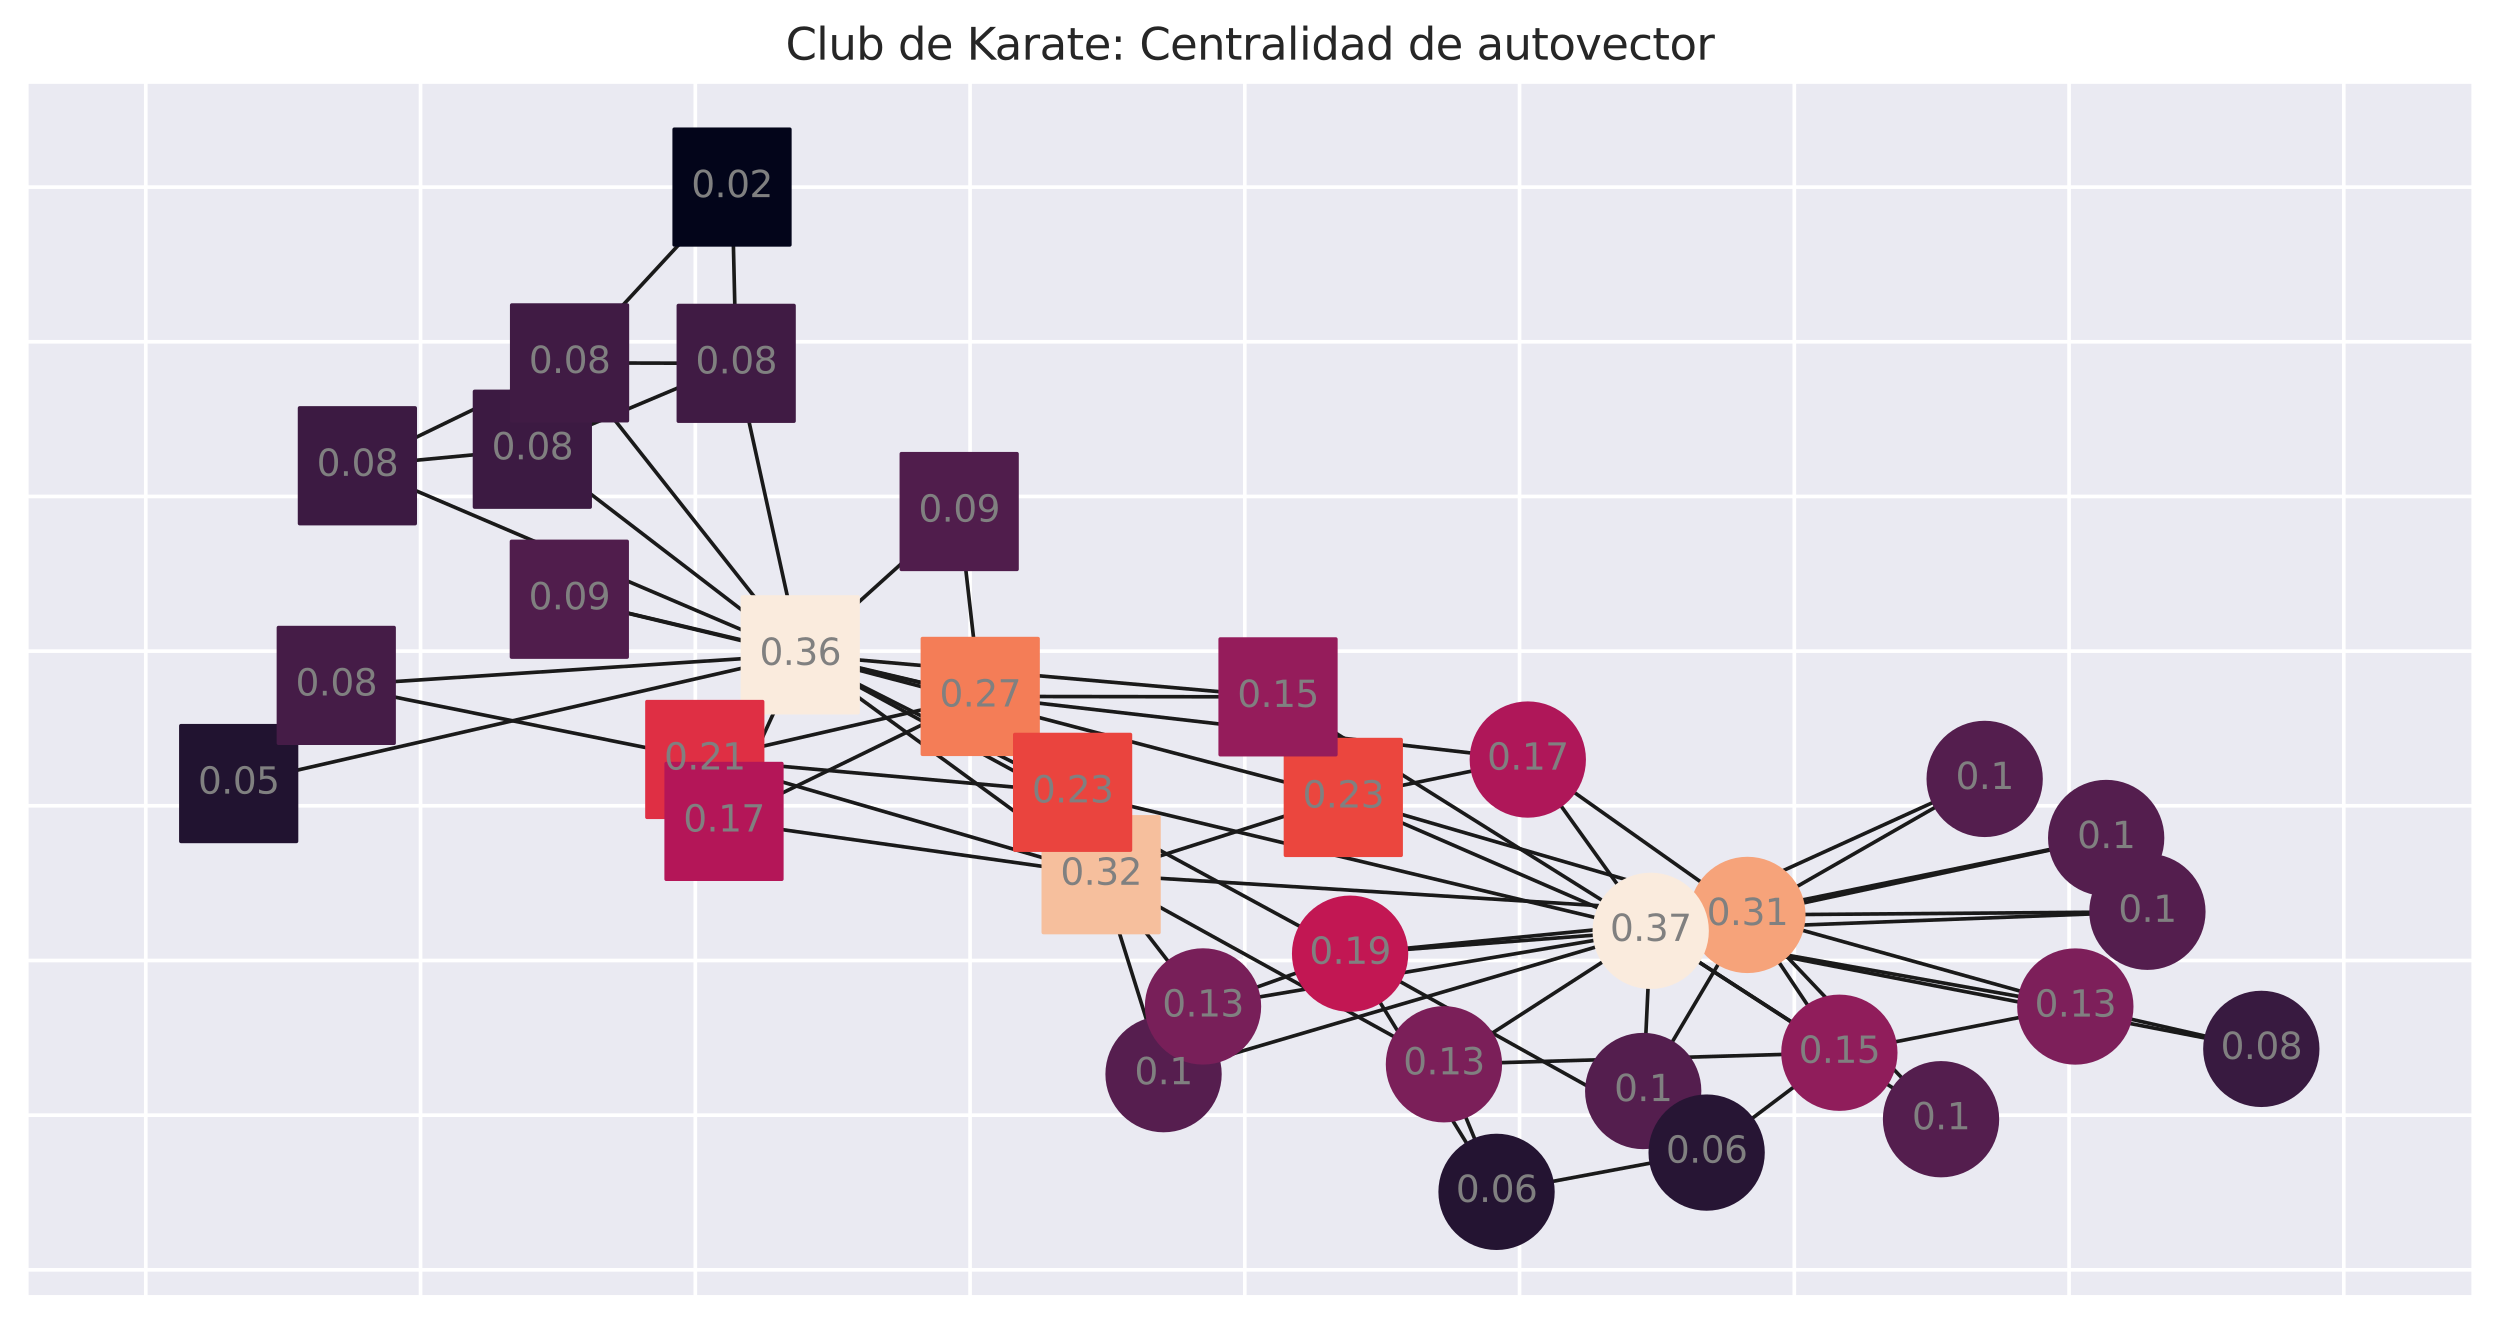 <?xml version="1.0" encoding="utf-8" standalone="no"?>
<!DOCTYPE svg PUBLIC "-//W3C//DTD SVG 1.1//EN"
  "http://www.w3.org/Graphics/SVG/1.1/DTD/svg11.dtd">
<svg xmlns:xlink="http://www.w3.org/1999/xlink" width="684pt" height="362.158pt" viewBox="0 0 684 362.158" xmlns="http://www.w3.org/2000/svg" version="1.1">
 <defs>
  <style type="text/css">*{stroke-linejoin: round; stroke-linecap: butt}</style>
 </defs>
 <g id="figure_1">
  <g id="patch_1">
   <path d="M 0 362.158 
L 684 362.158 
L 684 0 
L 0 0 
z
" style="fill: #ffffff"/>
  </g>
  <g id="axes_1">
   <g id="patch_2">
    <path d="M 7.2 354.958 
L 676.8 354.958 
L 676.8 22.318 
L 7.2 22.318 
z
" style="fill: #eaeaf2"/>
   </g>
   <g id="matplotlib.axis_1">
    <g id="xtick_1">
     <g id="line2d_1">
      <path d="M 39.891 354.958 
L 39.891 22.318 
" clip-path="url(#p31d3b412c7)" style="fill: none; stroke: #ffffff; stroke-linecap: round"/>
     </g>
    </g>
    <g id="xtick_2">
     <g id="line2d_2">
      <path d="M 115.063 354.958 
L 115.063 22.318 
" clip-path="url(#p31d3b412c7)" style="fill: none; stroke: #ffffff; stroke-linecap: round"/>
     </g>
    </g>
    <g id="xtick_3">
     <g id="line2d_3">
      <path d="M 190.235 354.958 
L 190.235 22.318 
" clip-path="url(#p31d3b412c7)" style="fill: none; stroke: #ffffff; stroke-linecap: round"/>
     </g>
    </g>
    <g id="xtick_4">
     <g id="line2d_4">
      <path d="M 265.407 354.958 
L 265.407 22.318 
" clip-path="url(#p31d3b412c7)" style="fill: none; stroke: #ffffff; stroke-linecap: round"/>
     </g>
    </g>
    <g id="xtick_5">
     <g id="line2d_5">
      <path d="M 340.579 354.958 
L 340.579 22.318 
" clip-path="url(#p31d3b412c7)" style="fill: none; stroke: #ffffff; stroke-linecap: round"/>
     </g>
    </g>
    <g id="xtick_6">
     <g id="line2d_6">
      <path d="M 415.751 354.958 
L 415.751 22.318 
" clip-path="url(#p31d3b412c7)" style="fill: none; stroke: #ffffff; stroke-linecap: round"/>
     </g>
    </g>
    <g id="xtick_7">
     <g id="line2d_7">
      <path d="M 490.923 354.958 
L 490.923 22.318 
" clip-path="url(#p31d3b412c7)" style="fill: none; stroke: #ffffff; stroke-linecap: round"/>
     </g>
    </g>
    <g id="xtick_8">
     <g id="line2d_8">
      <path d="M 566.095 354.958 
L 566.095 22.318 
" clip-path="url(#p31d3b412c7)" style="fill: none; stroke: #ffffff; stroke-linecap: round"/>
     </g>
    </g>
    <g id="xtick_9">
     <g id="line2d_9">
      <path d="M 641.267 354.958 
L 641.267 22.318 
" clip-path="url(#p31d3b412c7)" style="fill: none; stroke: #ffffff; stroke-linecap: round"/>
     </g>
    </g>
   </g>
   <g id="matplotlib.axis_2">
    <g id="ytick_1">
     <g id="line2d_10">
      <path d="M 7.2 347.425 
L 676.8 347.425 
" clip-path="url(#p31d3b412c7)" style="fill: none; stroke: #ffffff; stroke-linecap: round"/>
     </g>
    </g>
    <g id="ytick_2">
     <g id="line2d_11">
      <path d="M 7.2 305.105 
L 676.8 305.105 
" clip-path="url(#p31d3b412c7)" style="fill: none; stroke: #ffffff; stroke-linecap: round"/>
     </g>
    </g>
    <g id="ytick_3">
     <g id="line2d_12">
      <path d="M 7.2 262.785 
L 676.8 262.785 
" clip-path="url(#p31d3b412c7)" style="fill: none; stroke: #ffffff; stroke-linecap: round"/>
     </g>
    </g>
    <g id="ytick_4">
     <g id="line2d_13">
      <path d="M 7.2 220.464 
L 676.8 220.464 
" clip-path="url(#p31d3b412c7)" style="fill: none; stroke: #ffffff; stroke-linecap: round"/>
     </g>
    </g>
    <g id="ytick_5">
     <g id="line2d_14">
      <path d="M 7.2 178.144 
L 676.8 178.144 
" clip-path="url(#p31d3b412c7)" style="fill: none; stroke: #ffffff; stroke-linecap: round"/>
     </g>
    </g>
    <g id="ytick_6">
     <g id="line2d_15">
      <path d="M 7.2 135.824 
L 676.8 135.824 
" clip-path="url(#p31d3b412c7)" style="fill: none; stroke: #ffffff; stroke-linecap: round"/>
     </g>
    </g>
    <g id="ytick_7">
     <g id="line2d_16">
      <path d="M 7.2 93.504 
L 676.8 93.504 
" clip-path="url(#p31d3b412c7)" style="fill: none; stroke: #ffffff; stroke-linecap: round"/>
     </g>
    </g>
    <g id="ytick_8">
     <g id="line2d_17">
      <path d="M 7.2 51.184 
L 676.8 51.184 
" clip-path="url(#p31d3b412c7)" style="fill: none; stroke: #ffffff; stroke-linecap: round"/>
     </g>
    </g>
   </g>
   <g id="LineCollection_1">
    <path d="M 218.948 179.16 
L 268.19 190.544 
" clip-path="url(#p31d3b412c7)" style="fill: none; stroke: #1a1a1a"/>
    <path d="M 218.948 179.16 
L 301.27 239.314 
" clip-path="url(#p31d3b412c7)" style="fill: none; stroke: #1a1a1a"/>
    <path d="M 218.948 179.16 
L 192.83 207.786 
" clip-path="url(#p31d3b412c7)" style="fill: none; stroke: #1a1a1a"/>
    <path d="M 218.948 179.16 
L 145.647 122.914 
" clip-path="url(#p31d3b412c7)" style="fill: none; stroke: #1a1a1a"/>
    <path d="M 218.948 179.16 
L 155.83 99.282 
" clip-path="url(#p31d3b412c7)" style="fill: none; stroke: #1a1a1a"/>
    <path d="M 218.948 179.16 
L 201.42 99.411 
" clip-path="url(#p31d3b412c7)" style="fill: none; stroke: #1a1a1a"/>
    <path d="M 218.948 179.16 
L 198.086 224.738 
" clip-path="url(#p31d3b412c7)" style="fill: none; stroke: #1a1a1a"/>
    <path d="M 218.948 179.16 
L 367.525 218.182 
" clip-path="url(#p31d3b412c7)" style="fill: none; stroke: #1a1a1a"/>
    <path d="M 218.948 179.16 
L 97.78 127.435 
" clip-path="url(#p31d3b412c7)" style="fill: none; stroke: #1a1a1a"/>
    <path d="M 218.948 179.16 
L 65.306 214.38 
" clip-path="url(#p31d3b412c7)" style="fill: none; stroke: #1a1a1a"/>
    <path d="M 218.948 179.16 
L 92.001 187.522 
" clip-path="url(#p31d3b412c7)" style="fill: none; stroke: #1a1a1a"/>
    <path d="M 218.948 179.16 
L 293.465 216.785 
" clip-path="url(#p31d3b412c7)" style="fill: none; stroke: #1a1a1a"/>
    <path d="M 218.948 179.16 
L 155.768 163.947 
" clip-path="url(#p31d3b412c7)" style="fill: none; stroke: #1a1a1a"/>
    <path d="M 218.948 179.16 
L 349.668 190.662 
" clip-path="url(#p31d3b412c7)" style="fill: none; stroke: #1a1a1a"/>
    <path d="M 218.948 179.16 
L 262.432 139.956 
" clip-path="url(#p31d3b412c7)" style="fill: none; stroke: #1a1a1a"/>
    <path d="M 218.948 179.16 
L 369.385 260.932 
" clip-path="url(#p31d3b412c7)" style="fill: none; stroke: #1a1a1a"/>
    <path d="M 268.19 190.544 
L 301.27 239.314 
" clip-path="url(#p31d3b412c7)" style="fill: none; stroke: #1a1a1a"/>
    <path d="M 268.19 190.544 
L 192.83 207.786 
" clip-path="url(#p31d3b412c7)" style="fill: none; stroke: #1a1a1a"/>
    <path d="M 268.19 190.544 
L 198.086 224.738 
" clip-path="url(#p31d3b412c7)" style="fill: none; stroke: #1a1a1a"/>
    <path d="M 268.19 190.544 
L 293.465 216.785 
" clip-path="url(#p31d3b412c7)" style="fill: none; stroke: #1a1a1a"/>
    <path d="M 268.19 190.544 
L 155.768 163.947 
" clip-path="url(#p31d3b412c7)" style="fill: none; stroke: #1a1a1a"/>
    <path d="M 268.19 190.544 
L 349.668 190.662 
" clip-path="url(#p31d3b412c7)" style="fill: none; stroke: #1a1a1a"/>
    <path d="M 268.19 190.544 
L 262.432 139.956 
" clip-path="url(#p31d3b412c7)" style="fill: none; stroke: #1a1a1a"/>
    <path d="M 268.19 190.544 
L 418.003 207.813 
" clip-path="url(#p31d3b412c7)" style="fill: none; stroke: #1a1a1a"/>
    <path d="M 301.27 239.314 
L 192.83 207.786 
" clip-path="url(#p31d3b412c7)" style="fill: none; stroke: #1a1a1a"/>
    <path d="M 301.27 239.314 
L 198.086 224.738 
" clip-path="url(#p31d3b412c7)" style="fill: none; stroke: #1a1a1a"/>
    <path d="M 301.27 239.314 
L 367.525 218.182 
" clip-path="url(#p31d3b412c7)" style="fill: none; stroke: #1a1a1a"/>
    <path d="M 301.27 239.314 
L 318.349 293.89 
" clip-path="url(#p31d3b412c7)" style="fill: none; stroke: #1a1a1a"/>
    <path d="M 301.27 239.314 
L 293.465 216.785 
" clip-path="url(#p31d3b412c7)" style="fill: none; stroke: #1a1a1a"/>
    <path d="M 301.27 239.314 
L 395.061 291.188 
" clip-path="url(#p31d3b412c7)" style="fill: none; stroke: #1a1a1a"/>
    <path d="M 301.27 239.314 
L 329.143 275.36 
" clip-path="url(#p31d3b412c7)" style="fill: none; stroke: #1a1a1a"/>
    <path d="M 301.27 239.314 
L 478.09 250.327 
" clip-path="url(#p31d3b412c7)" style="fill: none; stroke: #1a1a1a"/>
    <path d="M 192.83 207.786 
L 198.086 224.738 
" clip-path="url(#p31d3b412c7)" style="fill: none; stroke: #1a1a1a"/>
    <path d="M 192.83 207.786 
L 92.001 187.522 
" clip-path="url(#p31d3b412c7)" style="fill: none; stroke: #1a1a1a"/>
    <path d="M 192.83 207.786 
L 293.465 216.785 
" clip-path="url(#p31d3b412c7)" style="fill: none; stroke: #1a1a1a"/>
    <path d="M 145.647 122.914 
L 201.42 99.411 
" clip-path="url(#p31d3b412c7)" style="fill: none; stroke: #1a1a1a"/>
    <path d="M 145.647 122.914 
L 97.78 127.435 
" clip-path="url(#p31d3b412c7)" style="fill: none; stroke: #1a1a1a"/>
    <path d="M 155.83 99.282 
L 201.42 99.411 
" clip-path="url(#p31d3b412c7)" style="fill: none; stroke: #1a1a1a"/>
    <path d="M 155.83 99.282 
L 97.78 127.435 
" clip-path="url(#p31d3b412c7)" style="fill: none; stroke: #1a1a1a"/>
    <path d="M 155.83 99.282 
L 200.282 51.184 
" clip-path="url(#p31d3b412c7)" style="fill: none; stroke: #1a1a1a"/>
    <path d="M 201.42 99.411 
L 200.282 51.184 
" clip-path="url(#p31d3b412c7)" style="fill: none; stroke: #1a1a1a"/>
    <path d="M 367.525 218.182 
L 418.003 207.813 
" clip-path="url(#p31d3b412c7)" style="fill: none; stroke: #1a1a1a"/>
    <path d="M 367.525 218.182 
L 478.09 250.327 
" clip-path="url(#p31d3b412c7)" style="fill: none; stroke: #1a1a1a"/>
    <path d="M 367.525 218.182 
L 451.628 254.678 
" clip-path="url(#p31d3b412c7)" style="fill: none; stroke: #1a1a1a"/>
    <path d="M 318.349 293.89 
L 451.628 254.678 
" clip-path="url(#p31d3b412c7)" style="fill: none; stroke: #1a1a1a"/>
    <path d="M 293.465 216.785 
L 451.628 254.678 
" clip-path="url(#p31d3b412c7)" style="fill: none; stroke: #1a1a1a"/>
    <path d="M 531.065 306.216 
L 478.09 250.327 
" clip-path="url(#p31d3b412c7)" style="fill: none; stroke: #1a1a1a"/>
    <path d="M 531.065 306.216 
L 451.628 254.678 
" clip-path="url(#p31d3b412c7)" style="fill: none; stroke: #1a1a1a"/>
    <path d="M 543.003 213.113 
L 478.09 250.327 
" clip-path="url(#p31d3b412c7)" style="fill: none; stroke: #1a1a1a"/>
    <path d="M 543.003 213.113 
L 451.628 254.678 
" clip-path="url(#p31d3b412c7)" style="fill: none; stroke: #1a1a1a"/>
    <path d="M 587.533 249.462 
L 478.09 250.327 
" clip-path="url(#p31d3b412c7)" style="fill: none; stroke: #1a1a1a"/>
    <path d="M 587.533 249.462 
L 451.628 254.678 
" clip-path="url(#p31d3b412c7)" style="fill: none; stroke: #1a1a1a"/>
    <path d="M 349.668 190.662 
L 451.628 254.678 
" clip-path="url(#p31d3b412c7)" style="fill: none; stroke: #1a1a1a"/>
    <path d="M 576.248 229.273 
L 478.09 250.327 
" clip-path="url(#p31d3b412c7)" style="fill: none; stroke: #1a1a1a"/>
    <path d="M 576.248 229.273 
L 451.628 254.678 
" clip-path="url(#p31d3b412c7)" style="fill: none; stroke: #1a1a1a"/>
    <path d="M 449.579 298.499 
L 478.09 250.327 
" clip-path="url(#p31d3b412c7)" style="fill: none; stroke: #1a1a1a"/>
    <path d="M 449.579 298.499 
L 451.628 254.678 
" clip-path="url(#p31d3b412c7)" style="fill: none; stroke: #1a1a1a"/>
    <path d="M 503.248 288.032 
L 466.936 315.348 
" clip-path="url(#p31d3b412c7)" style="fill: none; stroke: #1a1a1a"/>
    <path d="M 503.248 288.032 
L 395.061 291.188 
" clip-path="url(#p31d3b412c7)" style="fill: none; stroke: #1a1a1a"/>
    <path d="M 503.248 288.032 
L 567.81 275.384 
" clip-path="url(#p31d3b412c7)" style="fill: none; stroke: #1a1a1a"/>
    <path d="M 503.248 288.032 
L 478.09 250.327 
" clip-path="url(#p31d3b412c7)" style="fill: none; stroke: #1a1a1a"/>
    <path d="M 503.248 288.032 
L 451.628 254.678 
" clip-path="url(#p31d3b412c7)" style="fill: none; stroke: #1a1a1a"/>
    <path d="M 409.455 326.093 
L 466.936 315.348 
" clip-path="url(#p31d3b412c7)" style="fill: none; stroke: #1a1a1a"/>
    <path d="M 409.455 326.093 
L 395.061 291.188 
" clip-path="url(#p31d3b412c7)" style="fill: none; stroke: #1a1a1a"/>
    <path d="M 409.455 326.093 
L 369.385 260.932 
" clip-path="url(#p31d3b412c7)" style="fill: none; stroke: #1a1a1a"/>
    <path d="M 466.936 315.348 
L 369.385 260.932 
" clip-path="url(#p31d3b412c7)" style="fill: none; stroke: #1a1a1a"/>
    <path d="M 618.694 286.978 
L 567.81 275.384 
" clip-path="url(#p31d3b412c7)" style="fill: none; stroke: #1a1a1a"/>
    <path d="M 618.694 286.978 
L 451.628 254.678 
" clip-path="url(#p31d3b412c7)" style="fill: none; stroke: #1a1a1a"/>
    <path d="M 395.061 291.188 
L 451.628 254.678 
" clip-path="url(#p31d3b412c7)" style="fill: none; stroke: #1a1a1a"/>
    <path d="M 329.143 275.36 
L 369.385 260.932 
" clip-path="url(#p31d3b412c7)" style="fill: none; stroke: #1a1a1a"/>
    <path d="M 329.143 275.36 
L 451.628 254.678 
" clip-path="url(#p31d3b412c7)" style="fill: none; stroke: #1a1a1a"/>
    <path d="M 567.81 275.384 
L 478.09 250.327 
" clip-path="url(#p31d3b412c7)" style="fill: none; stroke: #1a1a1a"/>
    <path d="M 567.81 275.384 
L 451.628 254.678 
" clip-path="url(#p31d3b412c7)" style="fill: none; stroke: #1a1a1a"/>
    <path d="M 418.003 207.813 
L 478.09 250.327 
" clip-path="url(#p31d3b412c7)" style="fill: none; stroke: #1a1a1a"/>
    <path d="M 418.003 207.813 
L 451.628 254.678 
" clip-path="url(#p31d3b412c7)" style="fill: none; stroke: #1a1a1a"/>
    <path d="M 369.385 260.932 
L 478.09 250.327 
" clip-path="url(#p31d3b412c7)" style="fill: none; stroke: #1a1a1a"/>
    <path d="M 369.385 260.932 
L 451.628 254.678 
" clip-path="url(#p31d3b412c7)" style="fill: none; stroke: #1a1a1a"/>
    <path d="M 478.09 250.327 
L 451.628 254.678 
" clip-path="url(#p31d3b412c7)" style="fill: none; stroke: #1a1a1a"/>
   </g>
   <g id="PathCollection_1">
    <defs>
     <path id="C0_0_8102fe13f1" d="M 0 15.411 
C 4.087 15.411 8.007 13.787 10.897 10.897 
C 13.787 8.007 15.411 4.087 15.411 -0 
C 15.411 -4.087 13.787 -8.007 10.897 -10.897 
C 8.007 -13.787 4.087 -15.411 0 -15.411 
C -4.087 -15.411 -8.007 -13.787 -10.897 -10.897 
C -13.787 -8.007 -15.411 -4.087 -15.411 0 
C -15.411 4.087 -13.787 8.007 -10.897 10.897 
C -8.007 13.787 -4.087 15.411 0 15.411 
z
"/>
    </defs>
    <g clip-path="url(#p31d3b412c7)">
     <use xlink:href="#C0_0_8102fe13f1" x="218.948" y="179.16" style="fill: #f8d7c0; stroke: #f8d7c0"/>
    </g>
    <g clip-path="url(#p31d3b412c7)">
     <use xlink:href="#C0_0_8102fe13f1" x="268.19" y="190.544" style="fill: #f26d4b; stroke: #f26d4b"/>
    </g>
    <g clip-path="url(#p31d3b412c7)">
     <use xlink:href="#C0_0_8102fe13f1" x="301.27" y="239.314" style="fill: #f6ad85; stroke: #f6ad85"/>
    </g>
    <g clip-path="url(#p31d3b412c7)">
     <use xlink:href="#C0_0_8102fe13f1" x="192.83" y="207.786" style="fill: #d72549; stroke: #d72549"/>
    </g>
    <g clip-path="url(#p31d3b412c7)">
     <use xlink:href="#C0_0_8102fe13f1" x="145.647" y="122.914" style="fill: #381a40; stroke: #381a40"/>
    </g>
    <g clip-path="url(#p31d3b412c7)">
     <use xlink:href="#C0_0_8102fe13f1" x="155.83" y="99.282" style="fill: #3c1a42; stroke: #3c1a42"/>
    </g>
    <g clip-path="url(#p31d3b412c7)">
     <use xlink:href="#C0_0_8102fe13f1" x="201.42" y="99.411" style="fill: #3c1a42; stroke: #3c1a42"/>
    </g>
    <g clip-path="url(#p31d3b412c7)">
     <use xlink:href="#C0_0_8102fe13f1" x="198.086" y="224.738" style="fill: #aa185a; stroke: #aa185a"/>
    </g>
    <g clip-path="url(#p31d3b412c7)">
     <use xlink:href="#C0_0_8102fe13f1" x="367.525" y="218.182" style="fill: #e43841; stroke: #e43841"/>
    </g>
    <g clip-path="url(#p31d3b412c7)">
     <use xlink:href="#C0_0_8102fe13f1" x="318.349" y="293.89" style="fill: #561e4f; stroke: #561e4f"/>
    </g>
    <g clip-path="url(#p31d3b412c7)">
     <use xlink:href="#C0_0_8102fe13f1" x="97.78" y="127.435" style="fill: #381a40; stroke: #381a40"/>
    </g>
    <g clip-path="url(#p31d3b412c7)">
     <use xlink:href="#C0_0_8102fe13f1" x="65.306" y="214.38" style="fill: #20122e; stroke: #20122e"/>
    </g>
    <g clip-path="url(#p31d3b412c7)">
     <use xlink:href="#C0_0_8102fe13f1" x="92.001" y="187.522" style="fill: #421b45; stroke: #421b45"/>
    </g>
    <g clip-path="url(#p31d3b412c7)">
     <use xlink:href="#C0_0_8102fe13f1" x="293.465" y="216.785" style="fill: #e33641; stroke: #e33641"/>
    </g>
    <g clip-path="url(#p31d3b412c7)">
     <use xlink:href="#C0_0_8102fe13f1" x="531.065" y="306.216" style="fill: #541e4e; stroke: #541e4e"/>
    </g>
    <g clip-path="url(#p31d3b412c7)">
     <use xlink:href="#C0_0_8102fe13f1" x="543.003" y="213.113" style="fill: #541e4e; stroke: #541e4e"/>
    </g>
    <g clip-path="url(#p31d3b412c7)">
     <use xlink:href="#C0_0_8102fe13f1" x="200.282" y="51.184" style="fill: #03051a; stroke: #03051a"/>
    </g>
    <g clip-path="url(#p31d3b412c7)">
     <use xlink:href="#C0_0_8102fe13f1" x="155.768" y="163.947" style="fill: #4b1d4a; stroke: #4b1d4a"/>
    </g>
    <g clip-path="url(#p31d3b412c7)">
     <use xlink:href="#C0_0_8102fe13f1" x="587.533" y="249.462" style="fill: #541e4e; stroke: #541e4e"/>
    </g>
    <g clip-path="url(#p31d3b412c7)">
     <use xlink:href="#C0_0_8102fe13f1" x="349.668" y="190.662" style="fill: #8c1d5b; stroke: #8c1d5b"/>
    </g>
    <g clip-path="url(#p31d3b412c7)">
     <use xlink:href="#C0_0_8102fe13f1" x="576.248" y="229.273" style="fill: #541e4e; stroke: #541e4e"/>
    </g>
    <g clip-path="url(#p31d3b412c7)">
     <use xlink:href="#C0_0_8102fe13f1" x="262.432" y="139.956" style="fill: #4b1d4a; stroke: #4b1d4a"/>
    </g>
    <g clip-path="url(#p31d3b412c7)">
     <use xlink:href="#C0_0_8102fe13f1" x="449.579" y="298.499" style="fill: #541e4e; stroke: #541e4e"/>
    </g>
    <g clip-path="url(#p31d3b412c7)">
     <use xlink:href="#C0_0_8102fe13f1" x="503.248" y="288.032" style="fill: #901d5b; stroke: #901d5b"/>
    </g>
    <g clip-path="url(#p31d3b412c7)">
     <use xlink:href="#C0_0_8102fe13f1" x="409.455" y="326.093" style="fill: #241432; stroke: #241432"/>
    </g>
    <g clip-path="url(#p31d3b412c7)">
     <use xlink:href="#C0_0_8102fe13f1" x="466.936" y="315.348" style="fill: #271534; stroke: #271534"/>
    </g>
    <g clip-path="url(#p31d3b412c7)">
     <use xlink:href="#C0_0_8102fe13f1" x="618.694" y="286.978" style="fill: #381a40; stroke: #381a40"/>
    </g>
    <g clip-path="url(#p31d3b412c7)">
     <use xlink:href="#C0_0_8102fe13f1" x="395.061" y="291.188" style="fill: #7b1f59; stroke: #7b1f59"/>
    </g>
    <g clip-path="url(#p31d3b412c7)">
     <use xlink:href="#C0_0_8102fe13f1" x="329.143" y="275.36" style="fill: #781f59; stroke: #781f59"/>
    </g>
    <g clip-path="url(#p31d3b412c7)">
     <use xlink:href="#C0_0_8102fe13f1" x="567.81" y="275.384" style="fill: #7d1f5a; stroke: #7d1f5a"/>
    </g>
    <g clip-path="url(#p31d3b412c7)">
     <use xlink:href="#C0_0_8102fe13f1" x="418.003" y="207.813" style="fill: #af1759; stroke: #af1759"/>
    </g>
    <g clip-path="url(#p31d3b412c7)">
     <use xlink:href="#C0_0_8102fe13f1" x="369.385" y="260.932" style="fill: #c21753; stroke: #c21753"/>
    </g>
    <g clip-path="url(#p31d3b412c7)">
     <use xlink:href="#C0_0_8102fe13f1" x="478.09" y="250.327" style="fill: #f6a37a; stroke: #f6a37a"/>
    </g>
    <g clip-path="url(#p31d3b412c7)">
     <use xlink:href="#C0_0_8102fe13f1" x="451.628" y="254.678" style="fill: #faebdd; stroke: #faebdd"/>
    </g>
   </g>
   <g id="PathCollection_2">
    <defs>
     <path id="C1_0_2dd711ae6b" d="M -15.811 15.811 
L 15.811 15.811 
L 15.811 -15.811 
L -15.811 -15.811 
z
"/>
    </defs>
    <g clip-path="url(#p31d3b412c7)">
     <use xlink:href="#C1_0_2dd711ae6b" x="218.948" y="179.16" style="fill: #faebdd; stroke: #faebdd"/>
    </g>
    <g clip-path="url(#p31d3b412c7)">
     <use xlink:href="#C1_0_2dd711ae6b" x="268.19" y="190.544" style="fill: #f47d57; stroke: #f47d57"/>
    </g>
    <g clip-path="url(#p31d3b412c7)">
     <use xlink:href="#C1_0_2dd711ae6b" x="301.27" y="239.314" style="fill: #f6bf9d; stroke: #f6bf9d"/>
    </g>
    <g clip-path="url(#p31d3b412c7)">
     <use xlink:href="#C1_0_2dd711ae6b" x="192.83" y="207.786" style="fill: #df2f44; stroke: #df2f44"/>
    </g>
    <g clip-path="url(#p31d3b412c7)">
     <use xlink:href="#C1_0_2dd711ae6b" x="145.647" y="122.914" style="fill: #3c1a42; stroke: #3c1a42"/>
    </g>
    <g clip-path="url(#p31d3b412c7)">
     <use xlink:href="#C1_0_2dd711ae6b" x="155.83" y="99.282" style="fill: #401b44; stroke: #401b44"/>
    </g>
    <g clip-path="url(#p31d3b412c7)">
     <use xlink:href="#C1_0_2dd711ae6b" x="201.42" y="99.411" style="fill: #401b44; stroke: #401b44"/>
    </g>
    <g clip-path="url(#p31d3b412c7)">
     <use xlink:href="#C1_0_2dd711ae6b" x="198.086" y="224.738" style="fill: #b41658; stroke: #b41658"/>
    </g>
    <g clip-path="url(#p31d3b412c7)">
     <use xlink:href="#C1_0_2dd711ae6b" x="367.525" y="218.182" style="fill: #eb463e; stroke: #eb463e"/>
    </g>
    <g clip-path="url(#p31d3b412c7)">
     <use xlink:href="#C1_0_2dd711ae6b" x="97.78" y="127.435" style="fill: #3c1a42; stroke: #3c1a42"/>
    </g>
    <g clip-path="url(#p31d3b412c7)">
     <use xlink:href="#C1_0_2dd711ae6b" x="65.306" y="214.38" style="fill: #211330; stroke: #211330"/>
    </g>
    <g clip-path="url(#p31d3b412c7)">
     <use xlink:href="#C1_0_2dd711ae6b" x="92.001" y="187.522" style="fill: #451c47; stroke: #451c47"/>
    </g>
    <g clip-path="url(#p31d3b412c7)">
     <use xlink:href="#C1_0_2dd711ae6b" x="293.465" y="216.785" style="fill: #ea443e; stroke: #ea443e"/>
    </g>
    <g clip-path="url(#p31d3b412c7)">
     <use xlink:href="#C1_0_2dd711ae6b" x="200.282" y="51.184" style="fill: #03051a; stroke: #03051a"/>
    </g>
    <g clip-path="url(#p31d3b412c7)">
     <use xlink:href="#C1_0_2dd711ae6b" x="155.768" y="163.947" style="fill: #501d4c; stroke: #501d4c"/>
    </g>
    <g clip-path="url(#p31d3b412c7)">
     <use xlink:href="#C1_0_2dd711ae6b" x="349.668" y="190.662" style="fill: #951c5b; stroke: #951c5b"/>
    </g>
    <g clip-path="url(#p31d3b412c7)">
     <use xlink:href="#C1_0_2dd711ae6b" x="262.432" y="139.956" style="fill: #501d4c; stroke: #501d4c"/>
    </g>
   </g>
   <g id="patch_3">
    <path d="M 7.2 354.958 
L 7.2 22.318 
" style="fill: none; stroke: #ffffff; stroke-width: 1.25; stroke-linejoin: miter; stroke-linecap: square"/>
   </g>
   <g id="patch_4">
    <path d="M 676.8 354.958 
L 676.8 22.318 
" style="fill: none; stroke: #ffffff; stroke-width: 1.25; stroke-linejoin: miter; stroke-linecap: square"/>
   </g>
   <g id="patch_5">
    <path d="M 7.2 354.958 
L 676.8 354.958 
" style="fill: none; stroke: #ffffff; stroke-width: 1.25; stroke-linejoin: miter; stroke-linecap: square"/>
   </g>
   <g id="patch_6">
    <path d="M 7.2 22.318 
L 676.8 22.318 
" style="fill: none; stroke: #ffffff; stroke-width: 1.25; stroke-linejoin: miter; stroke-linecap: square"/>
   </g>
   <g id="text_1">
    <g clip-path="url(#p31d3b412c7)">
     <!-- 0.36 -->
     <g style="fill: #808080" transform="translate(207.815 181.919) scale(0.1 -0.1)">
      <defs>
       <path id="DejaVuSans-30" d="M 2034 4250 
Q 1547 4250 1301 3770 
Q 1056 3291 1056 2328 
Q 1056 1369 1301 889 
Q 1547 409 2034 409 
Q 2525 409 2770 889 
Q 3016 1369 3016 2328 
Q 3016 3291 2770 3770 
Q 2525 4250 2034 4250 
z
M 2034 4750 
Q 2819 4750 3233 4129 
Q 3647 3509 3647 2328 
Q 3647 1150 3233 529 
Q 2819 -91 2034 -91 
Q 1250 -91 836 529 
Q 422 1150 422 2328 
Q 422 3509 836 4129 
Q 1250 4750 2034 4750 
z
" transform="scale(0.016)"/>
       <path id="DejaVuSans-2e" d="M 684 794 
L 1344 794 
L 1344 0 
L 684 0 
L 684 794 
z
" transform="scale(0.016)"/>
       <path id="DejaVuSans-33" d="M 2597 2516 
Q 3050 2419 3304 2112 
Q 3559 1806 3559 1356 
Q 3559 666 3084 287 
Q 2609 -91 1734 -91 
Q 1441 -91 1130 -33 
Q 819 25 488 141 
L 488 750 
Q 750 597 1062 519 
Q 1375 441 1716 441 
Q 2309 441 2620 675 
Q 2931 909 2931 1356 
Q 2931 1769 2642 2001 
Q 2353 2234 1838 2234 
L 1294 2234 
L 1294 2753 
L 1863 2753 
Q 2328 2753 2575 2939 
Q 2822 3125 2822 3475 
Q 2822 3834 2567 4026 
Q 2313 4219 1838 4219 
Q 1578 4219 1281 4162 
Q 984 4106 628 3988 
L 628 4550 
Q 988 4650 1302 4700 
Q 1616 4750 1894 4750 
Q 2613 4750 3031 4423 
Q 3450 4097 3450 3541 
Q 3450 3153 3228 2886 
Q 3006 2619 2597 2516 
z
" transform="scale(0.016)"/>
       <path id="DejaVuSans-36" d="M 2113 2584 
Q 1688 2584 1439 2293 
Q 1191 2003 1191 1497 
Q 1191 994 1439 701 
Q 1688 409 2113 409 
Q 2538 409 2786 701 
Q 3034 994 3034 1497 
Q 3034 2003 2786 2293 
Q 2538 2584 2113 2584 
z
M 3366 4563 
L 3366 3988 
Q 3128 4100 2886 4159 
Q 2644 4219 2406 4219 
Q 1781 4219 1451 3797 
Q 1122 3375 1075 2522 
Q 1259 2794 1537 2939 
Q 1816 3084 2150 3084 
Q 2853 3084 3261 2657 
Q 3669 2231 3669 1497 
Q 3669 778 3244 343 
Q 2819 -91 2113 -91 
Q 1303 -91 875 529 
Q 447 1150 447 2328 
Q 447 3434 972 4092 
Q 1497 4750 2381 4750 
Q 2619 4750 2861 4703 
Q 3103 4656 3366 4563 
z
" transform="scale(0.016)"/>
      </defs>
      <use xlink:href="#DejaVuSans-30"/>
      <use xlink:href="#DejaVuSans-2e" x="63.623"/>
      <use xlink:href="#DejaVuSans-33" x="95.41"/>
      <use xlink:href="#DejaVuSans-36" x="159.033"/>
     </g>
    </g>
   </g>
   <g id="text_2">
    <g clip-path="url(#p31d3b412c7)">
     <!-- 0.27 -->
     <g style="fill: #808080" transform="translate(257.057 193.303) scale(0.1 -0.1)">
      <defs>
       <path id="DejaVuSans-32" d="M 1228 531 
L 3431 531 
L 3431 0 
L 469 0 
L 469 531 
Q 828 903 1448 1529 
Q 2069 2156 2228 2338 
Q 2531 2678 2651 2914 
Q 2772 3150 2772 3378 
Q 2772 3750 2511 3984 
Q 2250 4219 1831 4219 
Q 1534 4219 1204 4116 
Q 875 4013 500 3803 
L 500 4441 
Q 881 4594 1212 4672 
Q 1544 4750 1819 4750 
Q 2544 4750 2975 4387 
Q 3406 4025 3406 3419 
Q 3406 3131 3298 2873 
Q 3191 2616 2906 2266 
Q 2828 2175 2409 1742 
Q 1991 1309 1228 531 
z
" transform="scale(0.016)"/>
       <path id="DejaVuSans-37" d="M 525 4666 
L 3525 4666 
L 3525 4397 
L 1831 0 
L 1172 0 
L 2766 4134 
L 525 4134 
L 525 4666 
z
" transform="scale(0.016)"/>
      </defs>
      <use xlink:href="#DejaVuSans-30"/>
      <use xlink:href="#DejaVuSans-2e" x="63.623"/>
      <use xlink:href="#DejaVuSans-32" x="95.41"/>
      <use xlink:href="#DejaVuSans-37" x="159.033"/>
     </g>
    </g>
   </g>
   <g id="text_3">
    <g clip-path="url(#p31d3b412c7)">
     <!-- 0.32 -->
     <g style="fill: #808080" transform="translate(290.137 242.073) scale(0.1 -0.1)">
      <use xlink:href="#DejaVuSans-30"/>
      <use xlink:href="#DejaVuSans-2e" x="63.623"/>
      <use xlink:href="#DejaVuSans-33" x="95.41"/>
      <use xlink:href="#DejaVuSans-32" x="159.033"/>
     </g>
    </g>
   </g>
   <g id="text_4">
    <g clip-path="url(#p31d3b412c7)">
     <!-- 0.21 -->
     <g style="fill: #808080" transform="translate(181.697 210.545) scale(0.1 -0.1)">
      <defs>
       <path id="DejaVuSans-31" d="M 794 531 
L 1825 531 
L 1825 4091 
L 703 3866 
L 703 4441 
L 1819 4666 
L 2450 4666 
L 2450 531 
L 3481 531 
L 3481 0 
L 794 0 
L 794 531 
z
" transform="scale(0.016)"/>
      </defs>
      <use xlink:href="#DejaVuSans-30"/>
      <use xlink:href="#DejaVuSans-2e" x="63.623"/>
      <use xlink:href="#DejaVuSans-32" x="95.41"/>
      <use xlink:href="#DejaVuSans-31" x="159.033"/>
     </g>
    </g>
   </g>
   <g id="text_5">
    <g clip-path="url(#p31d3b412c7)">
     <!-- 0.08 -->
     <g style="fill: #808080" transform="translate(134.514 125.674) scale(0.1 -0.1)">
      <defs>
       <path id="DejaVuSans-38" d="M 2034 2216 
Q 1584 2216 1326 1975 
Q 1069 1734 1069 1313 
Q 1069 891 1326 650 
Q 1584 409 2034 409 
Q 2484 409 2743 651 
Q 3003 894 3003 1313 
Q 3003 1734 2745 1975 
Q 2488 2216 2034 2216 
z
M 1403 2484 
Q 997 2584 770 2862 
Q 544 3141 544 3541 
Q 544 4100 942 4425 
Q 1341 4750 2034 4750 
Q 2731 4750 3128 4425 
Q 3525 4100 3525 3541 
Q 3525 3141 3298 2862 
Q 3072 2584 2669 2484 
Q 3125 2378 3379 2068 
Q 3634 1759 3634 1313 
Q 3634 634 3220 271 
Q 2806 -91 2034 -91 
Q 1263 -91 848 271 
Q 434 634 434 1313 
Q 434 1759 690 2068 
Q 947 2378 1403 2484 
z
M 1172 3481 
Q 1172 3119 1398 2916 
Q 1625 2713 2034 2713 
Q 2441 2713 2670 2916 
Q 2900 3119 2900 3481 
Q 2900 3844 2670 4047 
Q 2441 4250 2034 4250 
Q 1625 4250 1398 4047 
Q 1172 3844 1172 3481 
z
" transform="scale(0.016)"/>
      </defs>
      <use xlink:href="#DejaVuSans-30"/>
      <use xlink:href="#DejaVuSans-2e" x="63.623"/>
      <use xlink:href="#DejaVuSans-30" x="95.41"/>
      <use xlink:href="#DejaVuSans-38" x="159.033"/>
     </g>
    </g>
   </g>
   <g id="text_6">
    <g clip-path="url(#p31d3b412c7)">
     <!-- 0.08 -->
     <g style="fill: #808080" transform="translate(144.698 102.041) scale(0.1 -0.1)">
      <use xlink:href="#DejaVuSans-30"/>
      <use xlink:href="#DejaVuSans-2e" x="63.623"/>
      <use xlink:href="#DejaVuSans-30" x="95.41"/>
      <use xlink:href="#DejaVuSans-38" x="159.033"/>
     </g>
    </g>
   </g>
   <g id="text_7">
    <g clip-path="url(#p31d3b412c7)">
     <!-- 0.08 -->
     <g style="fill: #808080" transform="translate(190.287 102.17) scale(0.1 -0.1)">
      <use xlink:href="#DejaVuSans-30"/>
      <use xlink:href="#DejaVuSans-2e" x="63.623"/>
      <use xlink:href="#DejaVuSans-30" x="95.41"/>
      <use xlink:href="#DejaVuSans-38" x="159.033"/>
     </g>
    </g>
   </g>
   <g id="text_8">
    <g clip-path="url(#p31d3b412c7)">
     <!-- 0.17 -->
     <g style="fill: #808080" transform="translate(186.953 227.498) scale(0.1 -0.1)">
      <use xlink:href="#DejaVuSans-30"/>
      <use xlink:href="#DejaVuSans-2e" x="63.623"/>
      <use xlink:href="#DejaVuSans-31" x="95.41"/>
      <use xlink:href="#DejaVuSans-37" x="159.033"/>
     </g>
    </g>
   </g>
   <g id="text_9">
    <g clip-path="url(#p31d3b412c7)">
     <!-- 0.23 -->
     <g style="fill: #808080" transform="translate(356.392 220.941) scale(0.1 -0.1)">
      <use xlink:href="#DejaVuSans-30"/>
      <use xlink:href="#DejaVuSans-2e" x="63.623"/>
      <use xlink:href="#DejaVuSans-32" x="95.41"/>
      <use xlink:href="#DejaVuSans-33" x="159.033"/>
     </g>
    </g>
   </g>
   <g id="text_10">
    <g clip-path="url(#p31d3b412c7)">
     <!-- 0.1 -->
     <g style="fill: #808080" transform="translate(310.397 296.649) scale(0.1 -0.1)">
      <use xlink:href="#DejaVuSans-30"/>
      <use xlink:href="#DejaVuSans-2e" x="63.623"/>
      <use xlink:href="#DejaVuSans-31" x="95.41"/>
     </g>
    </g>
   </g>
   <g id="text_11">
    <g clip-path="url(#p31d3b412c7)">
     <!-- 0.08 -->
     <g style="fill: #808080" transform="translate(86.647 130.194) scale(0.1 -0.1)">
      <use xlink:href="#DejaVuSans-30"/>
      <use xlink:href="#DejaVuSans-2e" x="63.623"/>
      <use xlink:href="#DejaVuSans-30" x="95.41"/>
      <use xlink:href="#DejaVuSans-38" x="159.033"/>
     </g>
    </g>
   </g>
   <g id="text_12">
    <g clip-path="url(#p31d3b412c7)">
     <!-- 0.05 -->
     <g style="fill: #808080" transform="translate(54.173 217.14) scale(0.1 -0.1)">
      <defs>
       <path id="DejaVuSans-35" d="M 691 4666 
L 3169 4666 
L 3169 4134 
L 1269 4134 
L 1269 2991 
Q 1406 3038 1543 3061 
Q 1681 3084 1819 3084 
Q 2600 3084 3056 2656 
Q 3513 2228 3513 1497 
Q 3513 744 3044 326 
Q 2575 -91 1722 -91 
Q 1428 -91 1123 -41 
Q 819 9 494 109 
L 494 744 
Q 775 591 1075 516 
Q 1375 441 1709 441 
Q 2250 441 2565 725 
Q 2881 1009 2881 1497 
Q 2881 1984 2565 2268 
Q 2250 2553 1709 2553 
Q 1456 2553 1204 2497 
Q 953 2441 691 2322 
L 691 4666 
z
" transform="scale(0.016)"/>
      </defs>
      <use xlink:href="#DejaVuSans-30"/>
      <use xlink:href="#DejaVuSans-2e" x="63.623"/>
      <use xlink:href="#DejaVuSans-30" x="95.41"/>
      <use xlink:href="#DejaVuSans-35" x="159.033"/>
     </g>
    </g>
   </g>
   <g id="text_13">
    <g clip-path="url(#p31d3b412c7)">
     <!-- 0.08 -->
     <g style="fill: #808080" transform="translate(80.869 190.282) scale(0.1 -0.1)">
      <use xlink:href="#DejaVuSans-30"/>
      <use xlink:href="#DejaVuSans-2e" x="63.623"/>
      <use xlink:href="#DejaVuSans-30" x="95.41"/>
      <use xlink:href="#DejaVuSans-38" x="159.033"/>
     </g>
    </g>
   </g>
   <g id="text_14">
    <g clip-path="url(#p31d3b412c7)">
     <!-- 0.23 -->
     <g style="fill: #808080" transform="translate(282.332 219.544) scale(0.1 -0.1)">
      <use xlink:href="#DejaVuSans-30"/>
      <use xlink:href="#DejaVuSans-2e" x="63.623"/>
      <use xlink:href="#DejaVuSans-32" x="95.41"/>
      <use xlink:href="#DejaVuSans-33" x="159.033"/>
     </g>
    </g>
   </g>
   <g id="text_15">
    <g clip-path="url(#p31d3b412c7)">
     <!-- 0.1 -->
     <g style="fill: #808080" transform="translate(523.113 308.976) scale(0.1 -0.1)">
      <use xlink:href="#DejaVuSans-30"/>
      <use xlink:href="#DejaVuSans-2e" x="63.623"/>
      <use xlink:href="#DejaVuSans-31" x="95.41"/>
     </g>
    </g>
   </g>
   <g id="text_16">
    <g clip-path="url(#p31d3b412c7)">
     <!-- 0.1 -->
     <g style="fill: #808080" transform="translate(535.052 215.873) scale(0.1 -0.1)">
      <use xlink:href="#DejaVuSans-30"/>
      <use xlink:href="#DejaVuSans-2e" x="63.623"/>
      <use xlink:href="#DejaVuSans-31" x="95.41"/>
     </g>
    </g>
   </g>
   <g id="text_17">
    <g clip-path="url(#p31d3b412c7)">
     <!-- 0.02 -->
     <g style="fill: #808080" transform="translate(189.149 53.943) scale(0.1 -0.1)">
      <use xlink:href="#DejaVuSans-30"/>
      <use xlink:href="#DejaVuSans-2e" x="63.623"/>
      <use xlink:href="#DejaVuSans-30" x="95.41"/>
      <use xlink:href="#DejaVuSans-32" x="159.033"/>
     </g>
    </g>
   </g>
   <g id="text_18">
    <g clip-path="url(#p31d3b412c7)">
     <!-- 0.09 -->
     <g style="fill: #808080" transform="translate(144.635 166.707) scale(0.1 -0.1)">
      <defs>
       <path id="DejaVuSans-39" d="M 703 97 
L 703 672 
Q 941 559 1184 500 
Q 1428 441 1663 441 
Q 2288 441 2617 861 
Q 2947 1281 2994 2138 
Q 2813 1869 2534 1725 
Q 2256 1581 1919 1581 
Q 1219 1581 811 2004 
Q 403 2428 403 3163 
Q 403 3881 828 4315 
Q 1253 4750 1959 4750 
Q 2769 4750 3195 4129 
Q 3622 3509 3622 2328 
Q 3622 1225 3098 567 
Q 2575 -91 1691 -91 
Q 1453 -91 1209 -44 
Q 966 3 703 97 
z
M 1959 2075 
Q 2384 2075 2632 2365 
Q 2881 2656 2881 3163 
Q 2881 3666 2632 3958 
Q 2384 4250 1959 4250 
Q 1534 4250 1286 3958 
Q 1038 3666 1038 3163 
Q 1038 2656 1286 2365 
Q 1534 2075 1959 2075 
z
" transform="scale(0.016)"/>
      </defs>
      <use xlink:href="#DejaVuSans-30"/>
      <use xlink:href="#DejaVuSans-2e" x="63.623"/>
      <use xlink:href="#DejaVuSans-30" x="95.41"/>
      <use xlink:href="#DejaVuSans-39" x="159.033"/>
     </g>
    </g>
   </g>
   <g id="text_19">
    <g clip-path="url(#p31d3b412c7)">
     <!-- 0.1 -->
     <g style="fill: #808080" transform="translate(579.582 252.221) scale(0.1 -0.1)">
      <use xlink:href="#DejaVuSans-30"/>
      <use xlink:href="#DejaVuSans-2e" x="63.623"/>
      <use xlink:href="#DejaVuSans-31" x="95.41"/>
     </g>
    </g>
   </g>
   <g id="text_20">
    <g clip-path="url(#p31d3b412c7)">
     <!-- 0.15 -->
     <g style="fill: #808080" transform="translate(338.535 193.422) scale(0.1 -0.1)">
      <use xlink:href="#DejaVuSans-30"/>
      <use xlink:href="#DejaVuSans-2e" x="63.623"/>
      <use xlink:href="#DejaVuSans-31" x="95.41"/>
      <use xlink:href="#DejaVuSans-35" x="159.033"/>
     </g>
    </g>
   </g>
   <g id="text_21">
    <g clip-path="url(#p31d3b412c7)">
     <!-- 0.1 -->
     <g style="fill: #808080" transform="translate(568.296 232.033) scale(0.1 -0.1)">
      <use xlink:href="#DejaVuSans-30"/>
      <use xlink:href="#DejaVuSans-2e" x="63.623"/>
      <use xlink:href="#DejaVuSans-31" x="95.41"/>
     </g>
    </g>
   </g>
   <g id="text_22">
    <g clip-path="url(#p31d3b412c7)">
     <!-- 0.09 -->
     <g style="fill: #808080" transform="translate(251.299 142.715) scale(0.1 -0.1)">
      <use xlink:href="#DejaVuSans-30"/>
      <use xlink:href="#DejaVuSans-2e" x="63.623"/>
      <use xlink:href="#DejaVuSans-30" x="95.41"/>
      <use xlink:href="#DejaVuSans-39" x="159.033"/>
     </g>
    </g>
   </g>
   <g id="text_23">
    <g clip-path="url(#p31d3b412c7)">
     <!-- 0.1 -->
     <g style="fill: #808080" transform="translate(441.628 301.258) scale(0.1 -0.1)">
      <use xlink:href="#DejaVuSans-30"/>
      <use xlink:href="#DejaVuSans-2e" x="63.623"/>
      <use xlink:href="#DejaVuSans-31" x="95.41"/>
     </g>
    </g>
   </g>
   <g id="text_24">
    <g clip-path="url(#p31d3b412c7)">
     <!-- 0.15 -->
     <g style="fill: #808080" transform="translate(492.115 290.791) scale(0.1 -0.1)">
      <use xlink:href="#DejaVuSans-30"/>
      <use xlink:href="#DejaVuSans-2e" x="63.623"/>
      <use xlink:href="#DejaVuSans-31" x="95.41"/>
      <use xlink:href="#DejaVuSans-35" x="159.033"/>
     </g>
    </g>
   </g>
   <g id="text_25">
    <g clip-path="url(#p31d3b412c7)">
     <!-- 0.06 -->
     <g style="fill: #808080" transform="translate(398.322 328.852) scale(0.1 -0.1)">
      <use xlink:href="#DejaVuSans-30"/>
      <use xlink:href="#DejaVuSans-2e" x="63.623"/>
      <use xlink:href="#DejaVuSans-30" x="95.41"/>
      <use xlink:href="#DejaVuSans-36" x="159.033"/>
     </g>
    </g>
   </g>
   <g id="text_26">
    <g clip-path="url(#p31d3b412c7)">
     <!-- 0.06 -->
     <g style="fill: #808080" transform="translate(455.803 318.107) scale(0.1 -0.1)">
      <use xlink:href="#DejaVuSans-30"/>
      <use xlink:href="#DejaVuSans-2e" x="63.623"/>
      <use xlink:href="#DejaVuSans-30" x="95.41"/>
      <use xlink:href="#DejaVuSans-36" x="159.033"/>
     </g>
    </g>
   </g>
   <g id="text_27">
    <g clip-path="url(#p31d3b412c7)">
     <!-- 0.08 -->
     <g style="fill: #808080" transform="translate(607.561 289.737) scale(0.1 -0.1)">
      <use xlink:href="#DejaVuSans-30"/>
      <use xlink:href="#DejaVuSans-2e" x="63.623"/>
      <use xlink:href="#DejaVuSans-30" x="95.41"/>
      <use xlink:href="#DejaVuSans-38" x="159.033"/>
     </g>
    </g>
   </g>
   <g id="text_28">
    <g clip-path="url(#p31d3b412c7)">
     <!-- 0.13 -->
     <g style="fill: #808080" transform="translate(383.928 293.948) scale(0.1 -0.1)">
      <use xlink:href="#DejaVuSans-30"/>
      <use xlink:href="#DejaVuSans-2e" x="63.623"/>
      <use xlink:href="#DejaVuSans-31" x="95.41"/>
      <use xlink:href="#DejaVuSans-33" x="159.033"/>
     </g>
    </g>
   </g>
   <g id="text_29">
    <g clip-path="url(#p31d3b412c7)">
     <!-- 0.13 -->
     <g style="fill: #808080" transform="translate(318.01 278.12) scale(0.1 -0.1)">
      <use xlink:href="#DejaVuSans-30"/>
      <use xlink:href="#DejaVuSans-2e" x="63.623"/>
      <use xlink:href="#DejaVuSans-31" x="95.41"/>
      <use xlink:href="#DejaVuSans-33" x="159.033"/>
     </g>
    </g>
   </g>
   <g id="text_30">
    <g clip-path="url(#p31d3b412c7)">
     <!-- 0.13 -->
     <g style="fill: #808080" transform="translate(556.677 278.144) scale(0.1 -0.1)">
      <use xlink:href="#DejaVuSans-30"/>
      <use xlink:href="#DejaVuSans-2e" x="63.623"/>
      <use xlink:href="#DejaVuSans-31" x="95.41"/>
      <use xlink:href="#DejaVuSans-33" x="159.033"/>
     </g>
    </g>
   </g>
   <g id="text_31">
    <g clip-path="url(#p31d3b412c7)">
     <!-- 0.17 -->
     <g style="fill: #808080" transform="translate(406.87 210.573) scale(0.1 -0.1)">
      <use xlink:href="#DejaVuSans-30"/>
      <use xlink:href="#DejaVuSans-2e" x="63.623"/>
      <use xlink:href="#DejaVuSans-31" x="95.41"/>
      <use xlink:href="#DejaVuSans-37" x="159.033"/>
     </g>
    </g>
   </g>
   <g id="text_32">
    <g clip-path="url(#p31d3b412c7)">
     <!-- 0.19 -->
     <g style="fill: #808080" transform="translate(358.252 263.691) scale(0.1 -0.1)">
      <use xlink:href="#DejaVuSans-30"/>
      <use xlink:href="#DejaVuSans-2e" x="63.623"/>
      <use xlink:href="#DejaVuSans-31" x="95.41"/>
      <use xlink:href="#DejaVuSans-39" x="159.033"/>
     </g>
    </g>
   </g>
   <g id="text_33">
    <g clip-path="url(#p31d3b412c7)">
     <!-- 0.31 -->
     <g style="fill: #808080" transform="translate(466.957 253.086) scale(0.1 -0.1)">
      <use xlink:href="#DejaVuSans-30"/>
      <use xlink:href="#DejaVuSans-2e" x="63.623"/>
      <use xlink:href="#DejaVuSans-33" x="95.41"/>
      <use xlink:href="#DejaVuSans-31" x="159.033"/>
     </g>
    </g>
   </g>
   <g id="text_34">
    <g clip-path="url(#p31d3b412c7)">
     <!-- 0.37 -->
     <g style="fill: #808080" transform="translate(440.495 257.438) scale(0.1 -0.1)">
      <use xlink:href="#DejaVuSans-30"/>
      <use xlink:href="#DejaVuSans-2e" x="63.623"/>
      <use xlink:href="#DejaVuSans-33" x="95.41"/>
      <use xlink:href="#DejaVuSans-37" x="159.033"/>
     </g>
    </g>
   </g>
   <g id="text_35">
    <!-- Club de Karate: Centralidad de autovector -->
    <g style="fill: #262626" transform="translate(214.937 16.318) scale(0.12 -0.12)">
     <defs>
      <path id="DejaVuSans-43" d="M 4122 4306 
L 4122 3641 
Q 3803 3938 3442 4084 
Q 3081 4231 2675 4231 
Q 1875 4231 1450 3742 
Q 1025 3253 1025 2328 
Q 1025 1406 1450 917 
Q 1875 428 2675 428 
Q 3081 428 3442 575 
Q 3803 722 4122 1019 
L 4122 359 
Q 3791 134 3420 21 
Q 3050 -91 2638 -91 
Q 1578 -91 968 557 
Q 359 1206 359 2328 
Q 359 3453 968 4101 
Q 1578 4750 2638 4750 
Q 3056 4750 3426 4639 
Q 3797 4528 4122 4306 
z
" transform="scale(0.016)"/>
      <path id="DejaVuSans-6c" d="M 603 4863 
L 1178 4863 
L 1178 0 
L 603 0 
L 603 4863 
z
" transform="scale(0.016)"/>
      <path id="DejaVuSans-75" d="M 544 1381 
L 544 3500 
L 1119 3500 
L 1119 1403 
Q 1119 906 1312 657 
Q 1506 409 1894 409 
Q 2359 409 2629 706 
Q 2900 1003 2900 1516 
L 2900 3500 
L 3475 3500 
L 3475 0 
L 2900 0 
L 2900 538 
Q 2691 219 2414 64 
Q 2138 -91 1772 -91 
Q 1169 -91 856 284 
Q 544 659 544 1381 
z
M 1991 3584 
L 1991 3584 
z
" transform="scale(0.016)"/>
      <path id="DejaVuSans-62" d="M 3116 1747 
Q 3116 2381 2855 2742 
Q 2594 3103 2138 3103 
Q 1681 3103 1420 2742 
Q 1159 2381 1159 1747 
Q 1159 1113 1420 752 
Q 1681 391 2138 391 
Q 2594 391 2855 752 
Q 3116 1113 3116 1747 
z
M 1159 2969 
Q 1341 3281 1617 3432 
Q 1894 3584 2278 3584 
Q 2916 3584 3314 3078 
Q 3713 2572 3713 1747 
Q 3713 922 3314 415 
Q 2916 -91 2278 -91 
Q 1894 -91 1617 61 
Q 1341 213 1159 525 
L 1159 0 
L 581 0 
L 581 4863 
L 1159 4863 
L 1159 2969 
z
" transform="scale(0.016)"/>
      <path id="DejaVuSans-20" transform="scale(0.016)"/>
      <path id="DejaVuSans-64" d="M 2906 2969 
L 2906 4863 
L 3481 4863 
L 3481 0 
L 2906 0 
L 2906 525 
Q 2725 213 2448 61 
Q 2172 -91 1784 -91 
Q 1150 -91 751 415 
Q 353 922 353 1747 
Q 353 2572 751 3078 
Q 1150 3584 1784 3584 
Q 2172 3584 2448 3432 
Q 2725 3281 2906 2969 
z
M 947 1747 
Q 947 1113 1208 752 
Q 1469 391 1925 391 
Q 2381 391 2643 752 
Q 2906 1113 2906 1747 
Q 2906 2381 2643 2742 
Q 2381 3103 1925 3103 
Q 1469 3103 1208 2742 
Q 947 2381 947 1747 
z
" transform="scale(0.016)"/>
      <path id="DejaVuSans-65" d="M 3597 1894 
L 3597 1613 
L 953 1613 
Q 991 1019 1311 708 
Q 1631 397 2203 397 
Q 2534 397 2845 478 
Q 3156 559 3463 722 
L 3463 178 
Q 3153 47 2828 -22 
Q 2503 -91 2169 -91 
Q 1331 -91 842 396 
Q 353 884 353 1716 
Q 353 2575 817 3079 
Q 1281 3584 2069 3584 
Q 2775 3584 3186 3129 
Q 3597 2675 3597 1894 
z
M 3022 2063 
Q 3016 2534 2758 2815 
Q 2500 3097 2075 3097 
Q 1594 3097 1305 2825 
Q 1016 2553 972 2059 
L 3022 2063 
z
" transform="scale(0.016)"/>
      <path id="DejaVuSans-4b" d="M 628 4666 
L 1259 4666 
L 1259 2694 
L 3353 4666 
L 4166 4666 
L 1850 2491 
L 4331 0 
L 3500 0 
L 1259 2247 
L 1259 0 
L 628 0 
L 628 4666 
z
" transform="scale(0.016)"/>
      <path id="DejaVuSans-61" d="M 2194 1759 
Q 1497 1759 1228 1600 
Q 959 1441 959 1056 
Q 959 750 1161 570 
Q 1363 391 1709 391 
Q 2188 391 2477 730 
Q 2766 1069 2766 1631 
L 2766 1759 
L 2194 1759 
z
M 3341 1997 
L 3341 0 
L 2766 0 
L 2766 531 
Q 2569 213 2275 61 
Q 1981 -91 1556 -91 
Q 1019 -91 701 211 
Q 384 513 384 1019 
Q 384 1609 779 1909 
Q 1175 2209 1959 2209 
L 2766 2209 
L 2766 2266 
Q 2766 2663 2505 2880 
Q 2244 3097 1772 3097 
Q 1472 3097 1187 3025 
Q 903 2953 641 2809 
L 641 3341 
Q 956 3463 1253 3523 
Q 1550 3584 1831 3584 
Q 2591 3584 2966 3190 
Q 3341 2797 3341 1997 
z
" transform="scale(0.016)"/>
      <path id="DejaVuSans-72" d="M 2631 2963 
Q 2534 3019 2420 3045 
Q 2306 3072 2169 3072 
Q 1681 3072 1420 2755 
Q 1159 2438 1159 1844 
L 1159 0 
L 581 0 
L 581 3500 
L 1159 3500 
L 1159 2956 
Q 1341 3275 1631 3429 
Q 1922 3584 2338 3584 
Q 2397 3584 2469 3576 
Q 2541 3569 2628 3553 
L 2631 2963 
z
" transform="scale(0.016)"/>
      <path id="DejaVuSans-74" d="M 1172 4494 
L 1172 3500 
L 2356 3500 
L 2356 3053 
L 1172 3053 
L 1172 1153 
Q 1172 725 1289 603 
Q 1406 481 1766 481 
L 2356 481 
L 2356 0 
L 1766 0 
Q 1100 0 847 248 
Q 594 497 594 1153 
L 594 3053 
L 172 3053 
L 172 3500 
L 594 3500 
L 594 4494 
L 1172 4494 
z
" transform="scale(0.016)"/>
      <path id="DejaVuSans-3a" d="M 750 794 
L 1409 794 
L 1409 0 
L 750 0 
L 750 794 
z
M 750 3309 
L 1409 3309 
L 1409 2516 
L 750 2516 
L 750 3309 
z
" transform="scale(0.016)"/>
      <path id="DejaVuSans-6e" d="M 3513 2113 
L 3513 0 
L 2938 0 
L 2938 2094 
Q 2938 2591 2744 2837 
Q 2550 3084 2163 3084 
Q 1697 3084 1428 2787 
Q 1159 2491 1159 1978 
L 1159 0 
L 581 0 
L 581 3500 
L 1159 3500 
L 1159 2956 
Q 1366 3272 1645 3428 
Q 1925 3584 2291 3584 
Q 2894 3584 3203 3211 
Q 3513 2838 3513 2113 
z
" transform="scale(0.016)"/>
      <path id="DejaVuSans-69" d="M 603 3500 
L 1178 3500 
L 1178 0 
L 603 0 
L 603 3500 
z
M 603 4863 
L 1178 4863 
L 1178 4134 
L 603 4134 
L 603 4863 
z
" transform="scale(0.016)"/>
      <path id="DejaVuSans-6f" d="M 1959 3097 
Q 1497 3097 1228 2736 
Q 959 2375 959 1747 
Q 959 1119 1226 758 
Q 1494 397 1959 397 
Q 2419 397 2687 759 
Q 2956 1122 2956 1747 
Q 2956 2369 2687 2733 
Q 2419 3097 1959 3097 
z
M 1959 3584 
Q 2709 3584 3137 3096 
Q 3566 2609 3566 1747 
Q 3566 888 3137 398 
Q 2709 -91 1959 -91 
Q 1206 -91 779 398 
Q 353 888 353 1747 
Q 353 2609 779 3096 
Q 1206 3584 1959 3584 
z
" transform="scale(0.016)"/>
      <path id="DejaVuSans-76" d="M 191 3500 
L 800 3500 
L 1894 563 
L 2988 3500 
L 3597 3500 
L 2284 0 
L 1503 0 
L 191 3500 
z
" transform="scale(0.016)"/>
      <path id="DejaVuSans-63" d="M 3122 3366 
L 3122 2828 
Q 2878 2963 2633 3030 
Q 2388 3097 2138 3097 
Q 1578 3097 1268 2742 
Q 959 2388 959 1747 
Q 959 1106 1268 751 
Q 1578 397 2138 397 
Q 2388 397 2633 464 
Q 2878 531 3122 666 
L 3122 134 
Q 2881 22 2623 -34 
Q 2366 -91 2075 -91 
Q 1284 -91 818 406 
Q 353 903 353 1747 
Q 353 2603 823 3093 
Q 1294 3584 2113 3584 
Q 2378 3584 2631 3529 
Q 2884 3475 3122 3366 
z
" transform="scale(0.016)"/>
     </defs>
     <use xlink:href="#DejaVuSans-43"/>
     <use xlink:href="#DejaVuSans-6c" x="69.824"/>
     <use xlink:href="#DejaVuSans-75" x="97.607"/>
     <use xlink:href="#DejaVuSans-62" x="160.986"/>
     <use xlink:href="#DejaVuSans-20" x="224.463"/>
     <use xlink:href="#DejaVuSans-64" x="256.25"/>
     <use xlink:href="#DejaVuSans-65" x="319.727"/>
     <use xlink:href="#DejaVuSans-20" x="381.25"/>
     <use xlink:href="#DejaVuSans-4b" x="413.037"/>
     <use xlink:href="#DejaVuSans-61" x="476.863"/>
     <use xlink:href="#DejaVuSans-72" x="538.143"/>
     <use xlink:href="#DejaVuSans-61" x="579.256"/>
     <use xlink:href="#DejaVuSans-74" x="640.535"/>
     <use xlink:href="#DejaVuSans-65" x="679.744"/>
     <use xlink:href="#DejaVuSans-3a" x="741.268"/>
     <use xlink:href="#DejaVuSans-20" x="774.959"/>
     <use xlink:href="#DejaVuSans-43" x="806.746"/>
     <use xlink:href="#DejaVuSans-65" x="876.57"/>
     <use xlink:href="#DejaVuSans-6e" x="938.094"/>
     <use xlink:href="#DejaVuSans-74" x="1001.473"/>
     <use xlink:href="#DejaVuSans-72" x="1040.682"/>
     <use xlink:href="#DejaVuSans-61" x="1081.795"/>
     <use xlink:href="#DejaVuSans-6c" x="1143.074"/>
     <use xlink:href="#DejaVuSans-69" x="1170.857"/>
     <use xlink:href="#DejaVuSans-64" x="1198.641"/>
     <use xlink:href="#DejaVuSans-61" x="1262.117"/>
     <use xlink:href="#DejaVuSans-64" x="1323.396"/>
     <use xlink:href="#DejaVuSans-20" x="1386.873"/>
     <use xlink:href="#DejaVuSans-64" x="1418.66"/>
     <use xlink:href="#DejaVuSans-65" x="1482.137"/>
     <use xlink:href="#DejaVuSans-20" x="1543.66"/>
     <use xlink:href="#DejaVuSans-61" x="1575.447"/>
     <use xlink:href="#DejaVuSans-75" x="1636.727"/>
     <use xlink:href="#DejaVuSans-74" x="1700.105"/>
     <use xlink:href="#DejaVuSans-6f" x="1739.314"/>
     <use xlink:href="#DejaVuSans-76" x="1800.496"/>
     <use xlink:href="#DejaVuSans-65" x="1859.676"/>
     <use xlink:href="#DejaVuSans-63" x="1921.199"/>
     <use xlink:href="#DejaVuSans-74" x="1976.18"/>
     <use xlink:href="#DejaVuSans-6f" x="2015.389"/>
     <use xlink:href="#DejaVuSans-72" x="2076.57"/>
    </g>
   </g>
  </g>
 </g>
 <defs>
  <clipPath id="p31d3b412c7">
   <rect x="7.2" y="22.318" width="669.6" height="332.64"/>
  </clipPath>
 </defs>
</svg>
